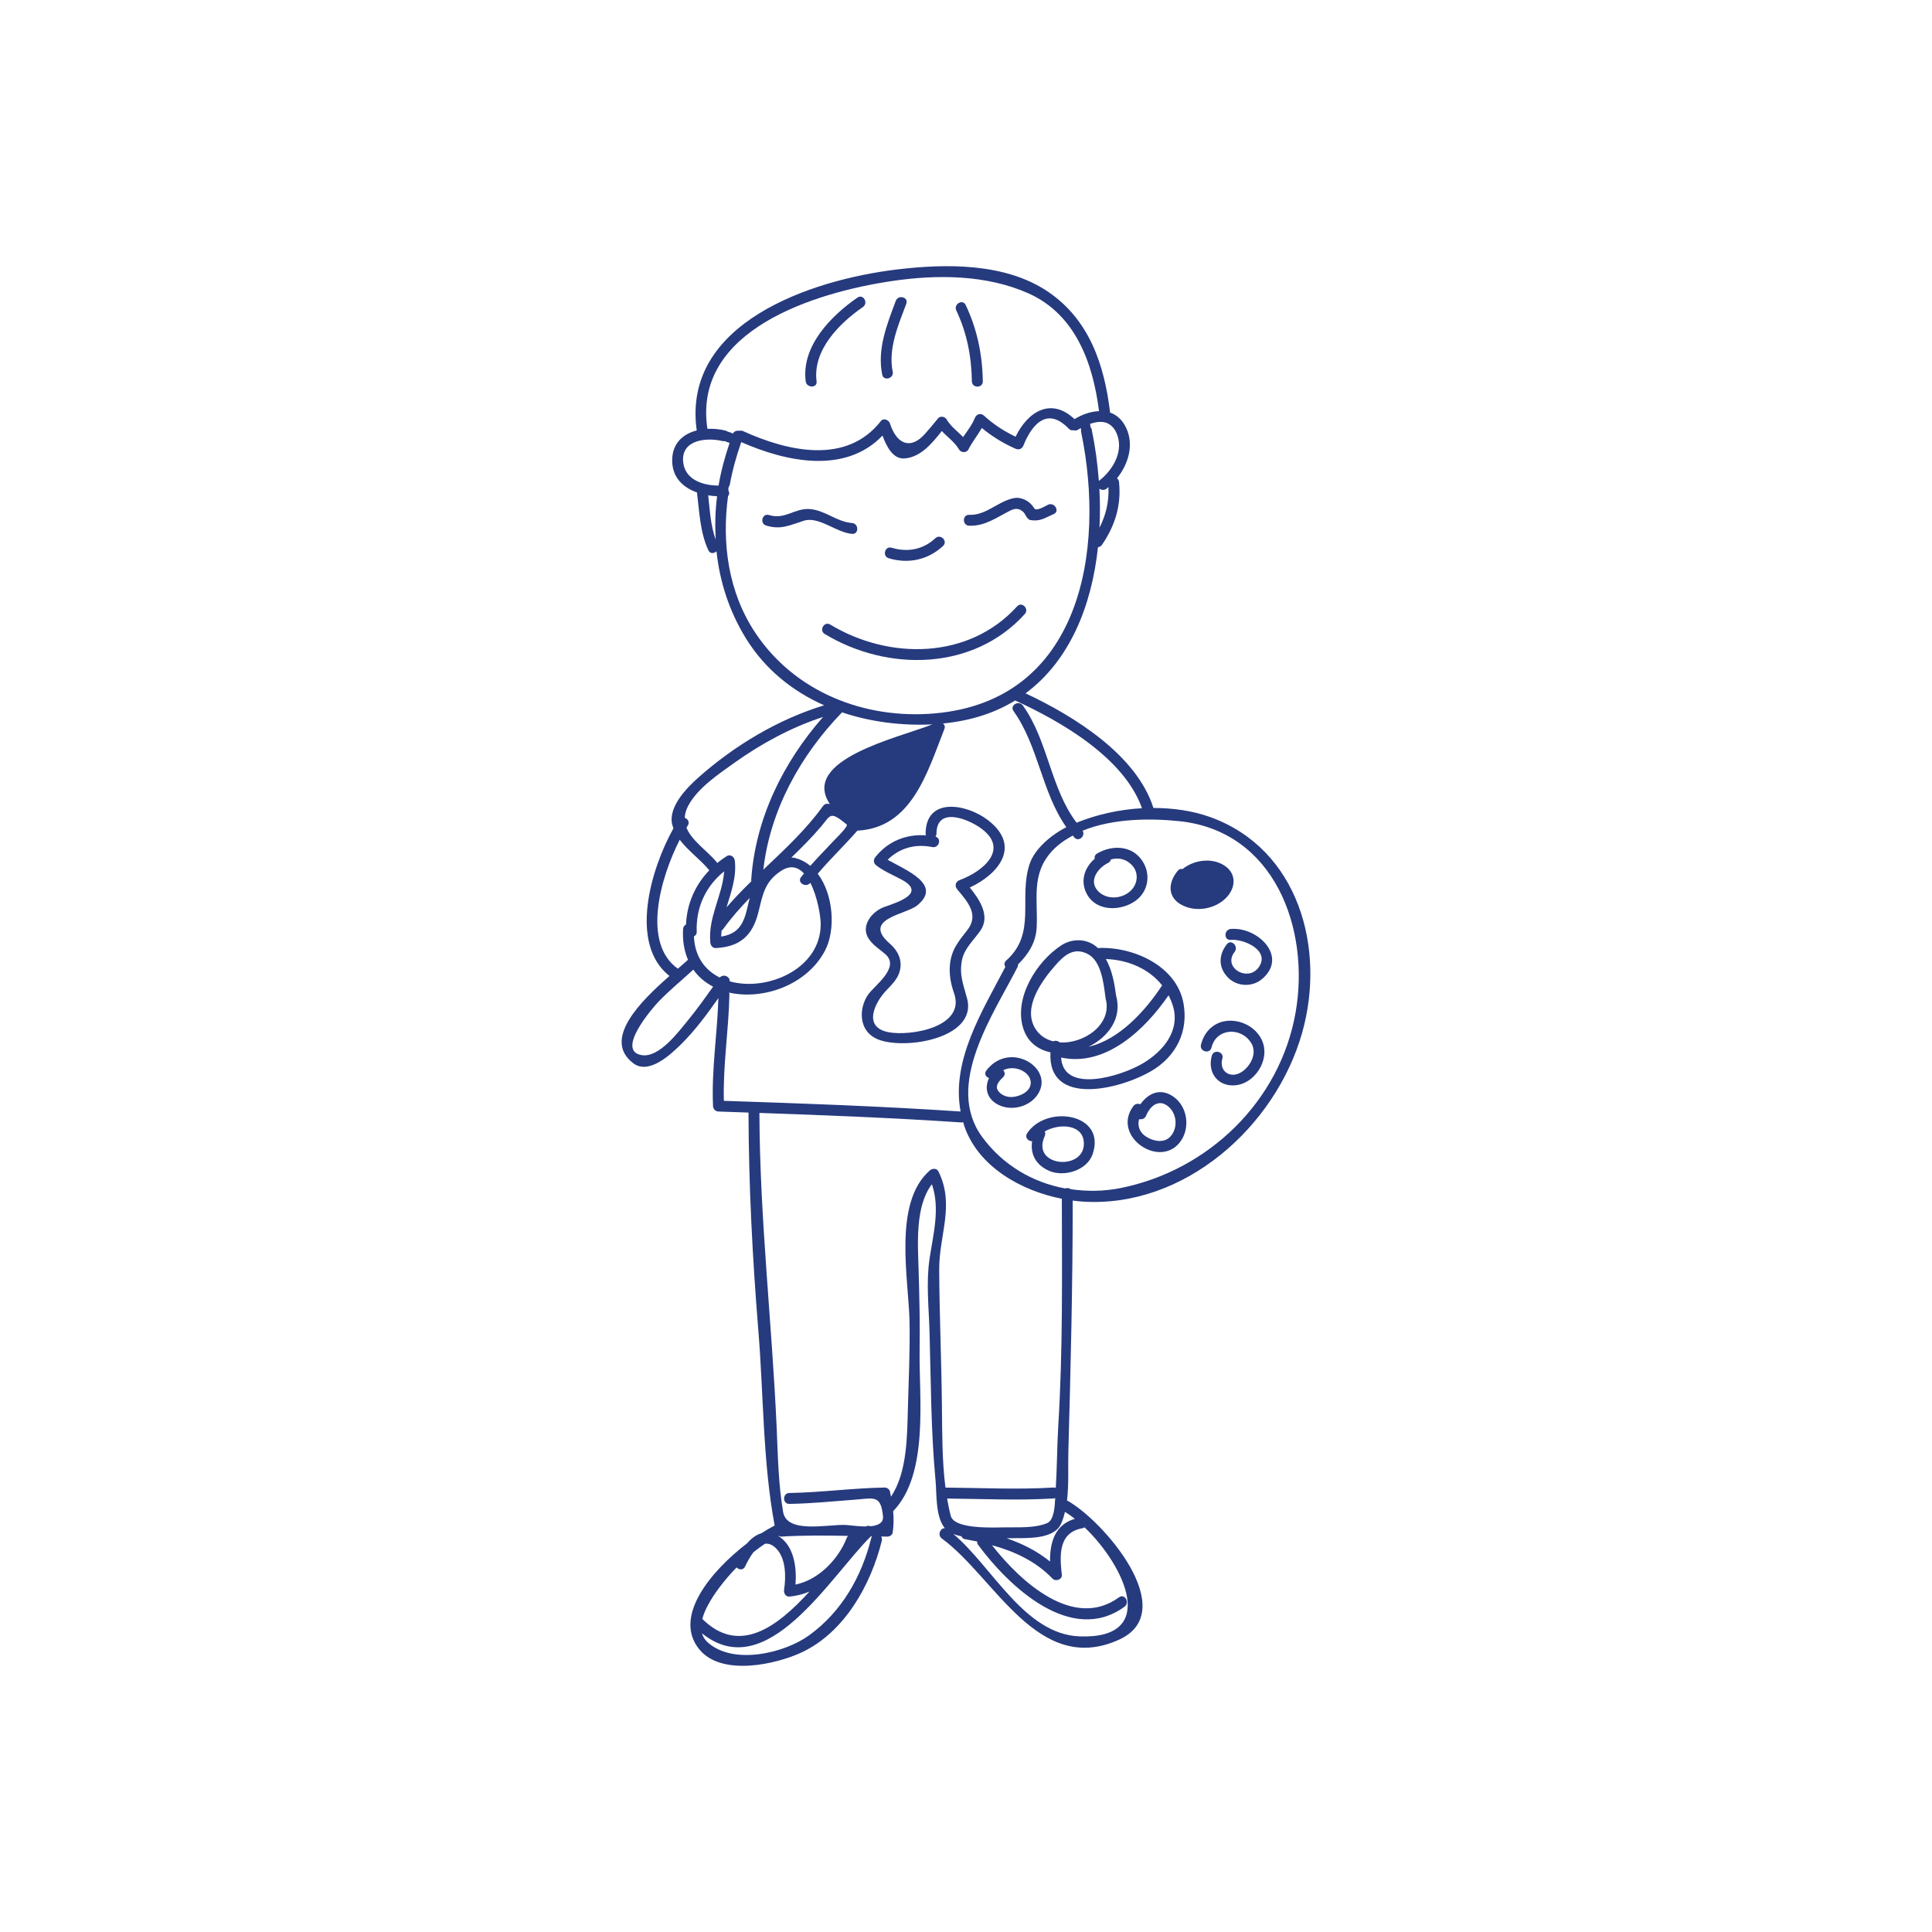 <?xml version="1.0" encoding="utf-8"?>
<!-- Generator: Adobe Illustrator 16.0.0, SVG Export Plug-In . SVG Version: 6.00 Build 0)  -->
<!DOCTYPE svg PUBLIC "-//W3C//DTD SVG 1.1 Tiny//EN" "http://www.w3.org/Graphics/SVG/1.1/DTD/svg11-tiny.dtd">
<svg version="1.1" baseProfile="tiny" id="Layer_1" xmlns="http://www.w3.org/2000/svg" xmlns:xlink="http://www.w3.org/1999/xlink"
	 x="0px" y="0px" width="350px" height="350px" viewBox="0 0 350 350" overflow="scroll" xml:space="preserve">
<g>
	<path fill="#263A7E" d="M175.192,180.867c-0.659-2.496-1.46-4.276-0.913-6.976c0.428-2.092,2.149-3.604,3.319-5.284
		c1.851-2.65-0.104-5.599-1.906-7.824c5.243-2.449,9.381-7.513,3.294-12.203c-3.807-2.93-11.254-4.33-11.304,2.438
		c-0.002,0.117,0.028,0.212,0.056,0.311c-3.533-0.248-6.832,1.028-9.149,3.926c-0.432,0.542-0.342,1.136,0.194,1.552
		c1.371,1.052,3.032,1.725,4.543,2.538c4.497,2.412-0.484,4.045-3.108,4.954c-2.189,0.762-4.485,3.452-2.771,5.87
		c0.814,1.15,1.872,1.755,2.929,2.678c2.809,2.449-2.061,5.74-3.167,7.417c-1.579,2.396-1.669,6.127,1.252,7.754
		C162.835,190.452,177.202,188.396,175.192,180.867z M172.824,179.881c2.2,6.162-7.778,7.87-11.818,7.118
		c-4.863-0.909-2.412-5.506-0.48-7.537c0.84-0.885,1.888-1.895,2.319-3.067c0.799-2.137-0.009-4.02-1.677-5.474
		c-5.11-4.454,2.922-5.244,4.948-6.861c4.743-3.804-2.04-6.436-5.314-8.307c2.158-2.125,4.992-2.928,8.091-2.3
		c1.224,0.246,1.75-1.591,0.571-1.886c0.11-0.145,0.187-0.32,0.187-0.549c0.038-4.812,5.373-2.797,7.813-1.136
		c5.571,3.788,0.795,7.924-3.631,9.562c-0.728,0.269-0.931,1.054-0.437,1.652c1.92,2.29,4.038,4.634,1.826,7.421
		c-0.731,0.925-1.435,1.799-2.035,2.818C171.617,173.978,171.839,177.111,172.824,179.881z"/>
	<path fill="#263A7E" d="M219.279,148.034c-3.189-1.154-6.736-1.659-10.326-1.664c-3.042-9.602-14.319-16.608-23.162-20.765
		c7.992-5.926,11.983-15.823,13.116-26.476c0.269-0.028,0.526-0.154,0.723-0.43c2.369-3.438,3.528-7.174,3.091-11.357
		c-0.025-0.311-0.175-0.54-0.366-0.696c2.061-2.566,3.126-6.062,1.645-9.165c-0.701-1.468-1.725-2.333-2.897-2.741
		c-1.019-8.564-3.711-16.729-11.142-21.823c-7.777-5.337-18.66-5.176-27.635-4.08c-15.341,1.874-38.852,9.655-36.106,29.142
		c-2.501,0.638-4.492,2.358-4.448,5.538c0.049,3.054,2.019,4.818,4.492,5.695c0.448,3.552,0.539,7.172,2.061,10.474
		c0.317,0.687,1.046,0.603,1.474,0.185c0.583,5.47,2.281,10.808,5.292,15.712c3.47,5.653,8.481,9.64,14.211,12.191
		c-8.355,2.533-16.314,7.335-22.79,13.088c-2.086,1.851-5.336,5.171-4.785,8.298c0.059,0.313,0.17,0.603,0.272,0.897
		c-4.141,7.424-8.094,20.933-0.72,26.754c-5.167,4.528-12.247,11.479-6.555,15.809c2.854,2.168,6.882-1.688,8.703-3.486
		c2.534-2.506,4.656-5.403,6.714-8.321c-0.191,6.54-1.273,13.006-0.965,19.568c0.026,0.549,0.429,0.965,0.99,0.983
		c1.811,0.061,3.622,0.126,5.432,0.187c0.038,13.233,0.719,26.435,1.795,39.623c0.947,11.619,0.79,23.705,2.945,35.192
		c-0.719,0.364-1.533,0.832-2.388,1.388c-0.979,0.28-1.858,0.973-2.618,1.842c-6.46,4.951-13.546,13.306-8.604,19.25
		c4.059,4.887,13.929,2.679,18.624,0.444c7.709-3.676,12.422-12.226,14.397-20.162c0.072-0.309,0.012-0.572-0.125-0.775
		c0.382,0,0.76,0.017,1.145,0.017c0.4,0.004,0.893-0.297,0.952-0.728c0.194-1.329,0.196-2.605,0.084-3.881
		c6.545-6.742,4.657-20.697,4.791-29.128c0.075-4.865-0.035-9.67-0.181-14.538c-0.133-4.619-0.675-11.555,2.409-15.556
		c1.523,4.396,0.231,9.046-0.436,13.567c-0.627,4.258-0.123,8.801,0.002,13.091c0.262,9.058,0.246,18.085,1.101,27.116
		c0.214,2.229-0.051,6.482,1.679,8.539c-0.82-0.062-1.394,1.243-0.534,1.874c9.623,7.038,17.395,24.973,32.074,18.325
		c11.399-5.165-2.939-21.716-9.412-25.229c0.355-2.965,0.166-6.192,0.243-8.823c0.425-15.185,0.79-30.295,0.79-45.503
		c0.603,0.08,1.201,0.143,1.792,0.183c18.435,1.208,34.949-13.6,39.761-30.542C240.236,171.823,235.242,153.804,219.279,148.034z
		 M199.181,95.585c0.119-2.349,0.107-4.708-0.017-7.055c0.358,0.252,0.86,0.338,1.297,0.004c0.122-0.093,0.223-0.206,0.344-0.304
		C200.927,90.888,200.358,93.292,199.181,95.585z M200.843,76.797c0.685,0.376,1.247,1.059,1.609,2.138
		c1.03,3.152-0.988,6.347-3.384,8.198c-0.238-3.215-0.682-6.387-1.317-9.432c-0.033-0.154-0.129-0.229-0.206-0.329
		c0-0.059,0.012-0.11,0-0.171c-0.025-0.135-0.051-0.271-0.074-0.407c0.663-0.229,1.322-0.383,1.951-0.364
		C199.994,76.43,200.531,76.58,200.843,76.797z M161.602,50.912c8.125-1.206,17.041-1.164,24.652,2.206
		c8.6,3.809,11.749,12.691,12.843,21.363c-1.491,0.054-3.052,0.589-4.438,1.451c-4.218-4-8.434-1.423-10.677,3.181
		c-2.112-1.019-3.926-2.178-5.734-3.821c-0.589-0.535-1.372-0.259-1.647,0.435c-0.519,1.302-1.375,2.334-2.123,3.452
		c-1.004-1.054-2.233-1.893-2.983-3.192c-0.299-0.51-1.149-0.704-1.552-0.201c-0.771,0.951-1.548,1.883-2.36,2.799
		c-2.66,3-5.169,1.837-6.358-1.869c-0.2-0.631-1.16-1.061-1.647-0.435c-6.238,8.003-16.965,5.458-24.966,1.818
		c-0.254-0.112-0.494-0.107-0.71-0.044c-0.417-0.093-0.888,0.049-1.134,0.479c-0.319-0.152-0.632-0.271-0.968-0.348
		c-0.103-0.082-0.231-0.145-0.388-0.185c-1.039-0.252-2.159-0.369-3.257-0.313C125.432,59.699,147.833,52.95,161.602,50.912z
		 M129.654,97.747c-0.929-2.547-1.06-5.323-1.358-8.011c0.533,0.084,1.074,0.145,1.609,0.164
		C129.573,92.512,129.509,95.139,129.654,97.747z M123.748,83.518c-0.258-3.919,4.375-4.288,7.142-3.615
		c0.173,0.042,0.327,0.033,0.47,0c0.082,0.061,0.171,0.121,0.286,0.159c0.038,0.014,0.075,0.026,0.112,0.038
		c0.005,0.002,0.008,0,0.012,0.002c0.139,0.035,0.276,0.073,0.408,0.129c-0.86,2.538-1.567,5.122-2.006,7.739
		C127.243,87.955,123.969,86.85,123.748,83.518z M136.796,114.585c-4.865-7.337-6.066-16.201-4.899-24.756
		c0.169-0.014,0.247-0.546,0.169-0.696c-0.333-0.64,0.128-1.248,0.128-1.248c0.477-2.659,1.206-5.27,2.089-7.791
		c8.241,3.617,18.852,5.835,25.591-1.183c0.714,1.958,1.895,4.291,3.977,4.141c2.944-0.217,5.001-2.739,6.771-4.971
		c1.026,1.124,2.323,1.986,3.117,3.344c0.35,0.61,1.36,0.67,1.698,0c0.708-1.397,1.668-2.561,2.43-3.889
		c1.86,1.533,3.835,2.748,6.095,3.749c0.626,0.278,1.196,0.046,1.448-0.594c1.139-2.851,3.889-7.534,8.221-3.017
		c0.273,0.283,0.594,0.332,0.884,0.257c0.243,0.096,0.519,0.096,0.811-0.103c0.143-0.096,0.297-0.18,0.446-0.269
		c0.01,0.023,0.008,0.047,0.02,0.07c0.007,0.014,0.014,0.033,0.021,0.047c0.012,0.032,0.035,0.051,0.049,0.082
		c-0.037,0.14-0.047,0.294-0.012,0.465c4.508,21.671-0.133,48.741-26.569,51.02C156.579,130.34,143.93,125.351,136.796,114.585z
		 M152.546,129.048c5.197,1.76,10.827,2.442,16.361,2.185c-5.895,2.351-23.99,6.347-18.561,14.439
		c-0.056-0.012-0.112-0.038-0.173-0.049c-0.481-0.079-0.834,0.063-1.118,0.454c-3.09,4.29-6.962,7.852-10.771,11.474
		C139.518,146.723,145.015,136.83,152.546,129.048z M163.872,140.828c0.945-0.944,1.884-1.895,2.838-2.837l-0.001,0.002
		C165.756,138.935,164.818,139.886,163.872,140.828z M151.645,143.494c-1.039-4.965,11.087-8.167,16.819-10.062
		C162.732,135.329,150.606,138.528,151.645,143.494z M155.214,148.506c-0.122-0.133-0.253-0.248-0.378-0.372v-0.002
		C154.959,148.259,155.094,148.375,155.214,148.506z M153.395,149.362c0.027,0.023,0.011,0.075,0.008,0.117c0,0.033,0,0.061,0,0.093
		c-0.253,0.678-2.205,2.562-2.439,2.816c-1.376,1.489-2.823,2.938-4.169,4.468c-0.845-0.699-1.817-1.218-2.939-1.465
		c-0.165-0.035-0.329-0.023-0.492-0.038c1.882-1.813,3.728-3.664,5.418-5.66C150.525,147.637,150.335,146.856,153.395,149.362z
		 M124.621,146.083c1.664-3.265,5.578-5.858,8.443-7.91c4.849-3.454,10.329-6.436,16.039-8.286
		c-7.248,8.258-12.273,18.444-13.014,29.521c-0.006,0.088,0.019,0.156,0.032,0.231c-1.56,1.528-3.083,3.087-4.504,4.744
		c0.825-2.743,1.828-5.449,1.51-8.426c-0.071-0.701-0.793-1.29-1.487-0.853c-0.605,0.383-1.171,0.802-1.709,1.243
		c-0.023-0.035-0.028-0.072-0.056-0.105c-1.666-2.052-4.552-3.898-5.514-6.295c0.077-0.128,0.163-0.28,0.24-0.402
		c0.396-0.622-0.01-1.201-0.55-1.386C124.073,147.511,124.242,146.824,124.621,146.083z M135.816,162.672
		c-0.827,3.239-1.01,6.368-5.169,6.999c0.001-0.374,0.048-0.739,0.083-1.105c0.104-0.065,0.204-0.149,0.287-0.267
		C132.469,166.285,134.104,164.443,135.816,162.672z M123.138,152.128c1.528,2.019,3.868,3.697,5.341,5.51
		c0.008,0.009,0.018,0.012,0.025,0.021c-2.55,2.643-4.061,6.022-4.228,9.824c-0.278,0.149-0.507,0.409-0.528,0.811
		c-0.13,2.185,0.228,4.017,0.887,5.58c-0.496,0.456-1.118,1-1.835,1.617C116.271,170.844,119.619,159.05,123.138,152.128z
		 M124.545,184.942c-1.707,2.079-5.147,6.706-8.279,6.206c-4.834-0.767,1.997-8.618,3.081-9.742
		c1.973-2.042,4.177-3.825,6.255-5.751c0.931,1.332,2.161,2.349,3.583,3.083C127.69,180.844,126.188,182.942,124.545,184.942z
		 M130.393,177.091c-2.617-1.305-4.521-3.702-4.683-7.458c0.297-0.138,0.523-0.409,0.505-0.844
		c-0.16-4.426,1.648-8.249,4.969-10.936c-0.296,4.379-2.95,8.321-2.499,12.909c0.048,0.514,0.411,1.019,0.986,0.988
		c4.374-0.231,6.632-2.225,7.695-6.405c0.816-3.192,1.084-5.562,4.099-7.557c1.731-1.143,3.11-0.71,4.186,0.444
		c-0.181,0.229-0.373,0.446-0.546,0.678c-0.751,1.014,0.937,1.993,1.694,1.012c1.298,2.529,1.885,6.06,1.879,7.529
		c-0.018,8.097-9.716,12.243-16.507,10.322C132.305,176.945,131.057,176.353,130.393,177.091z M131.133,199.426
		c-0.176-6.457,0.881-12.834,1.006-19.283c0.002-0.126-0.028-0.227-0.06-0.327c6.218,1.402,14.162-1.396,17.402-7.651
		c1.943-3.753,1.512-10.116-1.338-13.883c2.271-2.694,4.871-5.148,7.176-7.803c9.849-0.495,12.662-10.525,15.776-18.449
		c0.164-0.416,0.004-0.752-0.277-0.965c5.139-0.491,9.48-1.949,13.084-4.167c8.36,3.821,19.741,10.387,22.979,19.517
		c-4.141,0.231-8.23,1.157-11.848,2.624c-4.72-6.211-5.154-14.827-9.726-21.228c-0.729-1.023-2.442-0.037-1.701,1
		c4.538,6.351,5.099,14.724,9.571,21.036c-2.743,1.416-5.8,3.926-6.706,6.831c-1.949,6.19,1.334,12.425-4.19,17.332
		c-0.399,0.36-0.371,0.804-0.151,1.147c-4.199,8.06-9.833,16.952-8.11,26.203C159.739,200.402,145.438,199.904,131.133,199.426z
		 M131.633,285.943c0.565-0.685,1.179-1.342,1.81-1.986c0.417,0.437,1.18,0.545,1.524-0.149c0.371-0.76,0.886-1.77,1.521-2.601
		c0.675-0.54,1.362-1.059,2.077-1.533c0.62-0.096,1.286,0.101,1.998,0.794c1.838,1.788,1.843,5.204,1.481,7.511
		c-0.093,0.587,0.251,1.307,0.953,1.255c1.278-0.103,2.49-0.435,3.644-0.906c-5.907,6.491-12.759,11.544-19.408,4.958
		C127.966,290.486,130.388,287.438,131.633,285.943z M141.275,278.444c-0.102-0.07-0.2-0.124-0.303-0.18
		c0.019-0.012,0.035-0.023,0.058-0.033c0.152,0.085,0.32,0.15,0.488,0.139c4.038-0.25,8.078-0.208,12.112-0.129
		c-0.094,0.096-0.175,0.215-0.231,0.36c-1.518,3.869-5.077,7.599-9.288,8.459C144.349,283.999,143.865,280.26,141.275,278.444z
		 M157.842,278.602c-1.741,7.02-5.354,13.392-11.296,17.675c-4.494,3.244-13.815,5.447-18.422,1.176
		c-0.493-0.461-0.788-0.993-0.948-1.563c11.708,9.474,23.115-10.16,30.59-17.568c0.073,0,0.137,0.008,0.207,0.008
		C157.923,278.407,157.871,278.493,157.842,278.602z M170.637,254.677c-0.082-8.228-0.453-16.451-0.493-24.681
		c-0.026-6.331,2.874-11.656-0.133-17.774c-0.298-0.607-1.101-0.589-1.549-0.198c-6.78,5.889-3.814,19.788-3.688,27.567
		c0.085,5.164-0.154,10.408-0.302,15.574c-0.139,4.858-0.102,11.628-3.067,15.968c-0.055-0.304-0.108-0.607-0.181-0.923
		c-0.086-0.423-0.528-0.731-0.953-0.728c-5.773,0.092-11.5,0.894-17.272,0.989c-1.272,0.021-1.272,1.998,0,1.975
		c4.001-0.068,7.972-0.468,11.956-0.773c2.954-0.225,4.275-0.731,4.818,1.736c0.005,0.046,0.012,0.096,0.023,0.149
		c0.067,0.327,0.125,0.678,0.165,1.112c0.126,1.247-0.936,1.708-2.275,1.829c-0.256-0.121-0.555-0.116-0.835,0.033
		c-1.506,0.005-3.125-0.262-3.785-0.278c-3.272-0.084-10.522,1.604-11.198-2.346c-0.855-4.992-0.943-10.135-1.165-15.185
		c-0.847-19.073-3.066-37.974-3.129-57.104c12.178,0.423,24.357,0.901,36.521,1.72c0.151,0.012,0.281-0.012,0.395-0.054
		c0.077,0.257,0.133,0.514,0.222,0.771c2.542,7.318,10.242,11.655,17.65,13.113c0.028,13.76,0.196,27.448-0.649,41.188
		c-0.225,3.728-0.216,7.455-0.447,11.18c-0.109-0.04-0.24-0.061-0.385-0.057c-6.539,0.402-13.067,0.065-19.603,0.012
		C170.651,264.59,170.69,259.364,170.637,254.677z M171.578,271.474c6.436,0.061,12.865,0.374,19.303-0.014
		c0.107-0.005,0.189-0.042,0.28-0.075c-0.072,1.501-0.215,4.026-1.466,4.543c-2.198,0.926-5.105,0.733-7.451,0.767
		c-2.225,0.023-9.348,0.395-10.004-2.08C171.972,273.601,171.762,272.544,171.578,271.474z M196.475,276.689
		c7.249,6.907,13.559,20.256-0.836,19.76c-10.044-0.348-15.844-12.6-22.941-18.565c0.45,0.189,0.953,0.32,1.475,0.433
		c0.1,0.247,0.293,0.448,0.65,0.514c0.736,0.133,1.475,0.271,2.206,0.426c-0.022,0.187,0.007,0.393,0.162,0.598
		c5.539,7.504,16.845,18.265,26.523,11.217c1.02-0.743,0.038-2.458-0.995-1.703c-8.221,5.986-17.815-2.8-23.013-9.443
		c4.085,1.126,7.927,2.888,10.967,6.057c0.556,0.577,1.782,0.183,1.685-0.701c-0.383-3.444-0.676-7.632,3.718-8.426
		C196.241,276.82,196.372,276.765,196.475,276.689z M194.718,275.149c-3.622,1.052-4.533,4.279-4.491,7.742
		c-2.347-1.912-5.02-3.243-7.863-4.216c0.329-0.014,0.654-0.019,0.951-0.023c2.589-0.032,7.538,0.29,8.879-2.547
		c0.323-0.688,0.547-1.439,0.734-2.216C193.512,274.24,194.112,274.671,194.718,275.149z M234.71,183.419
		c-2.823,16.096-15.797,28.6-31.654,31.799c-3.05,0.614-6.108,0.645-9.067,0.22c-0.285-0.225-0.696-0.271-1.037-0.141
		c-5.898-1.094-11.272-4.223-15.017-9.318c-6.92-9.427,2.062-22.261,6.392-30.767c0.091-0.178,0.111-0.341,0.101-0.502
		c1.874-1.844,3.252-3.984,3.379-6.751c0.233-5.111-1.063-9.661,2.832-13.839c1.059-1.135,2.341-2.005,3.711-2.752
		c0.098,0.112,0.168,0.238,0.271,0.351c0.813,0.885,2.07-0.299,1.505-1.225c5.431-2.239,12.25-2.281,17.536-1.729
		C230.94,150.574,237.364,168.313,234.71,183.419z"/>
	<path fill="#263A7E" d="M214.394,181.727c-1.257-6.829-9.282-10.315-15.498-9.979c-1.804-1.743-4.589-1.827-6.627-0.495
		c-4.481,2.925-8.553,9.443-6.949,14.881c0.775,2.632,2.701,4.024,4.981,4.501c-0.551,9.89,12.517,6.8,18.344,3.346
		C213.057,191.361,215.338,186.868,214.394,181.727z M210.528,178.507c-2.966,4.533-7.749,9.863-13.311,11.116
		c3.51-1.728,6.12-5.125,4.978-9.247c0-0.005-0.002-0.005-0.002-0.005c-0.309-2.325-0.736-4.615-1.849-6.634
		C204.313,173.879,208.136,175.478,210.528,178.507z M191.972,188.84c-0.332-0.29-0.813-0.386-1.161-0.187
		c-1.354-0.342-2.552-1.104-3.328-2.431c-2.21-3.795,1.258-8.538,3.637-11.269c1.641-1.886,3.409-3.447,5.954-2.117
		c2.458,1.29,2.864,5.375,3.183,7.799c0,0.023,0.017,0.039,0.023,0.065c0.005,0.063-0.01,0.126,0.012,0.198
		C201.581,185.562,196.349,189.15,191.972,188.84z M192.231,191.583c8.029,1.725,15.146-4.991,19.461-11.268
		c0.313,0.607,0.591,1.248,0.799,1.939c1.369,4.566-1.888,8.268-5.454,10.385C203.041,195.007,192.624,198.183,192.231,191.583z"/>
	<path fill="#263A7E" d="M205.656,163.228c2.399-1.692,2.886-4.86,1.292-7.27c-1.874-2.834-5.459-2.928-8.177-1.349
		c-0.408,0.239-0.523,0.617-0.46,0.972c-1.888,1.617-2.715,4.136-1.332,6.534C198.756,165.177,203.069,165.046,205.656,163.228z
		 M200.756,156.316c0.299-0.149,0.444-0.378,0.486-0.622c1.364-0.365,2.743-0.122,3.837,1.054c1.227,1.313,1.063,3.286-0.143,4.517
		c-1.594,1.645-4.526,1.823-6.083,0.091C197.152,159.471,198.994,157.176,200.756,156.316z"/>
	<path fill="#263A7E" d="M221.633,156.69c-2.278-1.346-5.394-0.874-7.403,0.75c-0.282-0.075-0.596-0.019-0.851,0.288
		c-1.792,2.124-1.953,4.846,0.767,6.246c2.505,1.292,5.808,0.731,7.819-1.168C223.951,160.936,224.109,158.155,221.633,156.69z"/>
	<path fill="#263A7E" d="M222.96,168.294c-1.257,0.112-1.267,2.089,0,1.975c2.285-0.208,6.978,1.788,5.216,4.739
		c-1.855,3.111-6.807,0.355-4.515-2.559c0.775-0.993-0.607-2.397-1.397-1.4c-1.503,1.914-1.584,4.176,0.141,5.985
		c1.629,1.711,4.402,1.847,6.194,0.351C233.452,173.333,227.835,167.855,222.96,168.294z"/>
	<path fill="#263A7E" d="M223.565,184.947c-2.958-0.325-5.298,1.458-5.999,4.309c-0.301,1.238,1.602,1.762,1.905,0.528
		c0.866-3.55,5.339-3.8,7.194-0.839c1.15,1.837-0.131,4.241-1.762,5.274c-2.042,1.285-4.117-0.169-3.458-2.464
		c0.354-1.224-1.555-1.745-1.905-0.523c-0.854,2.976,1.008,5.63,4.199,5.385c3.197-0.241,5.724-3.714,5.268-6.819
		C228.61,187.125,226.166,185.232,223.565,184.947z"/>
	<path fill="#263A7E" d="M212.505,198.624c-2.369-1.605-4.542-0.517-5.916,1.428c-0.409-0.161-0.928-0.121-1.263,0.325
		c-4.119,5.479,4.994,11.642,8.633,6.26C215.655,204.125,215.066,200.355,212.505,198.624z M212.033,205.887
		c-1.171,1.28-3.115,0.855-4.396,0.033c-1.245-0.802-1.596-1.998-1.28-3.176c0.47,0.103,1.035-0.061,1.269-0.622
		c0.745-1.811,2.351-3.143,4.092-1.612C213.244,201.847,213.394,204.398,212.033,205.887z"/>
	<path fill="#263A7E" d="M186.076,205.31c-0.486,0.755,0.21,1.449,0.902,1.438c-0.351,2.297,0.649,4.33,3.141,5.384
		c2.703,1.138,6.8-0.112,7.813-3.021C200.516,201.679,189.521,200.02,186.076,205.31z M189.264,205.813
		c0.138-0.304,0.114-0.599,0.005-0.844c2.671-1.538,7.169-1.342,7.085,2.325C196.241,212.163,186.726,211.334,189.264,205.813z"/>
	<path fill="#263A7E" d="M188.48,197.295c0.815-2.286-0.782-4.4-2.834-5.281c-2.592-1.117-5.319-0.29-6.974,1.944
		c-0.441,0.589-0.051,1.154,0.5,1.346c-0.899,1.86-0.362,3.963,1.954,4.966C183.807,201.436,187.464,200.15,188.48,197.295z
		 M182.697,198.701c-0.795-0.126-1.538-0.525-1.954-1.22c-0.516-0.86,0.393-1.795,0.963-2.327c0.439-0.411,0.351-0.933,0.045-1.281
		c0.811-0.388,1.745-0.477,2.691-0.21c1.147,0.313,2.316,1.26,2.288,2.538C186.693,197.981,184.142,198.931,182.697,198.701z"/>
	<path fill="#263A7E" d="M147.931,69.079c-0.726-5.655,4.113-10.504,8.397-13.462c1.043-0.717,0.059-2.43-0.992-1.704
		c-4.812,3.318-10.19,8.805-9.375,15.166C146.117,70.324,148.099,70.338,147.931,69.079z"/>
	<path fill="#263A7E" d="M161.72,67.335c-0.845-4.202,1.017-8.448,2.466-12.311c0.451-1.191-1.458-1.703-1.904-0.523
		c-1.599,4.27-3.399,8.735-2.464,13.357C160.069,69.109,161.97,68.579,161.72,67.335z"/>
	<path fill="#263A7E" d="M176.066,69.079c0.021,1.276,1.994,1.276,1.979,0c-0.068-4.802-1.028-9.476-3.1-13.822
		c-0.544-1.152-2.247-0.152-1.701,0.993C175.161,60.278,176.005,64.634,176.066,69.079z"/>
	<path fill="#263A7E" d="M184.258,109.846c-8.742,9.656-23.178,9.742-33.853,3.3c-1.09-0.659-2.083,1.049-0.996,1.706
		c11.403,6.882,26.924,6.688,36.241-3.61C186.504,110.3,185.111,108.9,184.258,109.846z"/>
	<path fill="#263A7E" d="M161,101.13c3.549,1.07,7.127,0.311,9.846-2.229c0.932-0.874-0.467-2.267-1.4-1.397
		c-2.214,2.075-5.052,2.594-7.922,1.722C160.304,98.856,159.785,100.761,161,101.13z"/>
	<path fill="#263A7E" d="M154.352,94.75c-2.82-0.224-4.855-2.318-7.665-2.528c-2.755-0.201-4.453,1.981-7.375,1.08
		c-1.217-0.378-1.737,1.528-0.523,1.902c2.698,0.836,4.318-0.08,6.851-0.872c2.704-0.849,5.887,2.164,8.712,2.386
		C155.621,96.821,155.611,94.844,154.352,94.75z"/>
	<path fill="#263A7E" d="M175.572,95.241c2.86,0.103,4.979-1.5,7.415-2.729c0.925-0.468,1.64-0.472,2.421,0.262
		c0.319,0.299,0.635,1.336,1.262,1.441c1.733,0.299,2.638-0.399,4.215-1.084c1.164-0.502,0.159-2.206-1.002-1.704
		c-0.349,0.149-2.136,1.285-2.508,0.673c-0.292-0.47-0.72-0.97-1.187-1.271c-0.762-0.486-1.615-0.771-2.533-0.586
		c-2.912,0.586-4.944,3.133-8.083,3.026C174.303,93.222,174.307,95.199,175.572,95.241z"/>
</g>
</svg>
